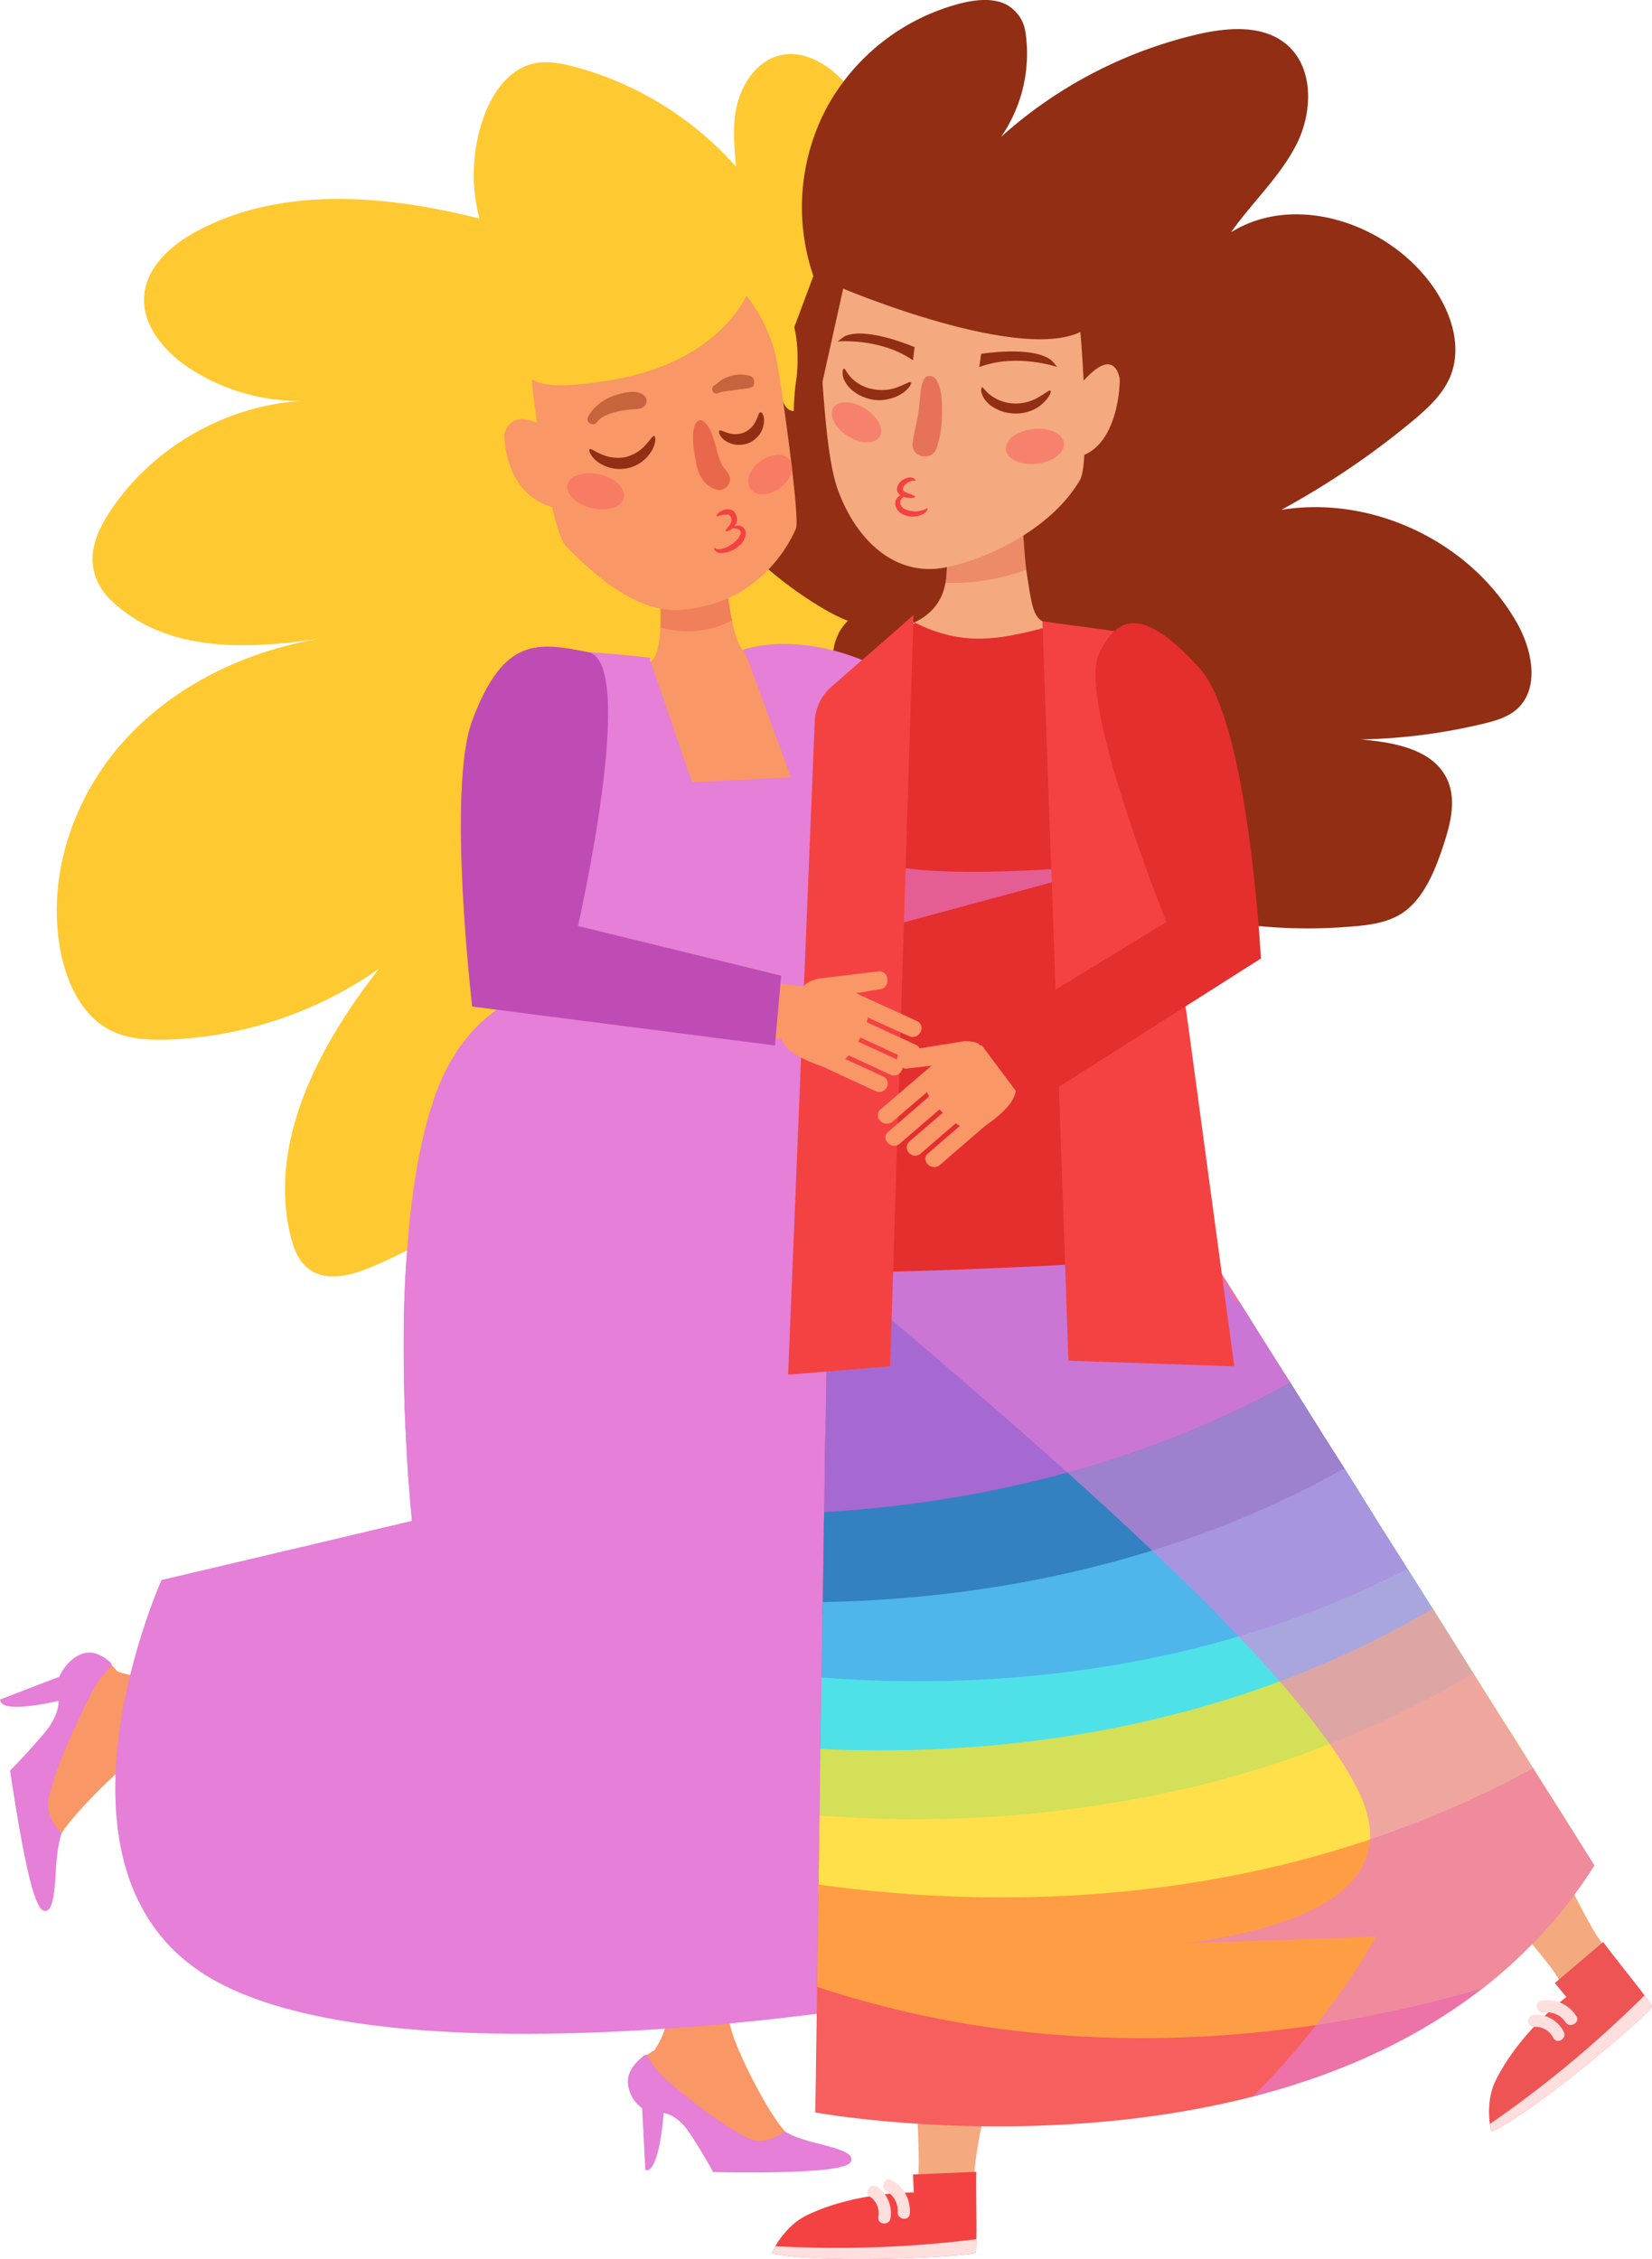 <svg xmlns="http://www.w3.org/2000/svg" width="615.4" height="841.4" viewBox="0 0 615.4 841.4">
  <title>lovelic80_205134574</title>
  <g style="isolation: isolate">
    <g id="Layer_2" data-name="Layer 2">
      <g id="lovelic80_205134574">
        <g>
          <path d="M345.2,178.8c11.3-3.7,23-7.6,32-15.4s14.7-20.6,10.7-31.9c-3.5-9.8-13.3-15.8-22.6-20.5s-22.2-9.3-32.8-6.8a19.1,19.1,0,0,0,1.8-3.8c3.2-9.2-.4-19-8.1-22.6,2.8-12.1.9-26.1-4.7-37.3S302.2,16.7,289.2,21c-7.5,2.5-12.5,9.9-14.5,17.5s-1.2,15.7-.5,23.6a123.1,123.1,0,0,0-60.8-37.4c-4.7-1.2-9.6-2.1-14.4-1.1-9.4,2-15.7,11.1-18.9,20.2a64.3,64.3,0,0,0-1.5,37.6C144,72.7,105.7,69.2,74.1,85.7c-9.9,5.1-19.5,13.4-20.4,24.5s7.9,21.2,17.4,27.3a74.9,74.9,0,0,0,41.7,11.8c-28.4,1.6-55.7,17.1-71.5,40.7-4.2,6.3-7.8,13.7-6.6,21.2s5.7,12,10.9,16c20.3,16,49,14.4,74.6,10.5-28.2,4.5-55.4,17.4-74.4,38.7s-28.8,51.2-23,79.1c2.4,11.3,8,23,18.3,28.2,6.6,3.4,14.3,3.7,21.6,3.5a146.4,146.4,0,0,0,78.5-26.4c-22.3,28.5-41.4,64.3-33,99.4,1.1,4.5,2.8,9.2,6.4,12.1,6.6,5.4,16.4,2.8,24.2-.6A211.3,211.3,0,0,0,212,419.8c2.7,11.8,6.5,24.9,17.2,30.4s24.1.7,32.3-8,12.1-20.3,15.8-31.6c5.3-16.5,10.4-33.7,8.7-50.9-2.1-20.6-13.7-39.8-13-60.5,12.9,1.7,26.3,3.4,38.5-1s22.6-16.7,20.1-29.5c-1.8-9.1-9.4-15.7-16.6-21.7,19.5,9.1,45.8,1,54.9-18.4S366.3,182.3,345.2,178.8Z" fill="#ffc931"/>
          <path d="M303,102.8a79,79,0,0,1,5.3-63.3A79.4,79.4,0,0,1,358.9,1c6.2-1.4,13.5-1.9,18.3,2.3s4.9,8.6,5.3,13.5A54.6,54.6,0,0,1,372.9,51a166,166,0,0,1,73.6-38.3c11.1-2.5,23.8-3.5,32.6,3.7,10.4,8.6,10,25.4,3.8,37.5s-16.5,21.5-24.3,32.6c22.5-14,54-4.6,71.4,15.4,9.3,10.6,15.6,25.8,10.1,38.7-2.9,6.6-8.4,11.6-13.9,16.2a304.4,304.4,0,0,1-48.9,33.1c33.9-5.5,70.3,11.8,87.5,41.6,6.1,10.4,9.1,25.5-.3,33.1-3.2,2.6-7.3,3.8-11.3,4.8a212.1,212.1,0,0,1-46.3,6c12.4,1.1,27,3.6,32.2,14.9,3.7,8,1,17.4-1.8,25.7s-7.1,19.2-15.4,24.4c-5.2,3.2-11.4,4.1-17.4,4.6a191.6,191.6,0,0,1-74.1-7.8c-3.6-1.1-7.5-2.3-11-.9-5.4,2.2-6.5,9.1-8.8,14.4-5.3,12.7-21.7,19.4-34.5,14.2s-20.1-21.7-24.8-36c-5.6-16.6-11.2-34-8.1-51.3-10.6-2.9-21.2-7.6-27.8-16.4s-7.4-22.5.5-30C303.8,227,270,203,270.4,190.1Z" fill="#912e13"/>
          <path d="M213.9,143.3c12.6-1.1,25.1-3.4,36.6-8.5s21.8-13.5,27.6-24.6a58.8,58.8,0,0,1,10.8,22c1.4,5.3.4,20.8,6.8,20.9a88.3,88.3,0,0,1,1-12.2s2.5-18.5-4.7-27.4c-27.5-33.8-68.7-19.7-87.3-.3-9.8,10.2-6.8,25.2-6.5,28.2C202.7,143.8,208.6,143.7,213.9,143.3Z" fill="#ffc931"/>
          <g>
            <path d="M240.6,765.7a21.6,21.6,0,0,1,3.1-2,29.9,29.9,0,0,0,4.5-24.2c-3.4-14.1-4.8-34.4-6.9-48s5.6-34.4,10.1-45.1-3.7-34.2-8.8-51.7C236.5,574.3,223,540,224,522.6l72.3-7.8c-1.3,21.5-6.1,104.7-8.7,111.8s4.7,28-.8,38.6c-6.6,12.6-15.9,80.9-14.9,88.5S286.4,788,293,794.4l1.4,1c5.9,3.5,25.5,5.2,21.9,9.9s-50.3,3.2-50.3,3.2-3.7-7-8.8-14.6-10.5-7.4-10.5-7.4-1.6,20.8-5.7,21.4l-1.3-22.8a12.6,12.6,0,0,1-5.2-9.5C234.3,771.3,237.9,767.8,240.6,765.7Z" fill="#f99767"/>
            <path d="M233.9,775.6c-.2-4.3,3.2-7.9,6.2-10.1l1-.2v.4a37.5,37.5,0,0,0,4.9,6.8c2.9,3,21.2,18.6,32.7,23.9,4,1.8,8.7.9,13.8-2.4l2.6,1.3a60.3,60.3,0,0,0,9.8,3.1c5.7,1.5,11.1,2.9,12.1,5a2,2,0,0,1-.3,2.1c-.7.8-2.6,2-11.7,2.8-14.8,1.3-38.9.7-39.1.7h-.4v-.3c-.1-.1-3.8-7.1-8.8-14.5-3.9-5.8-8-7-9.5-7.2-.3,4.4-1.9,20.7-6.1,21.3h-.7l-1.2-23.1A12.6,12.6,0,0,1,233.9,775.6Z" fill="#e57fd7"/>
          </g>
          <g>
            <path d="M41.3,619.9a22.2,22.2,0,0,1,2.4,2.6s11.1,5.2,24.1-2.8,32.4-15.6,45.2-22,34.2-5,45.3-3.6,14.6-24.8,18.1-49.5c5.8-41.4,17.4-79.5,30.5-99.9l68.8,83.4c-30.1,58-83,83.5-97.1,96.9-6.8,6.5-21.2,14.3-32.3,11.8-13.3-3-80.9,8.5-88,11.9s-30.6,25.8-35.7,34.7a12.2,12.2,0,0,0-.8,1.7c-2.3,7.3-.6,28.1-5.7,25.8S4.3,659.7,4.3,659.7s6.1-6.1,12.5-13.7,5.4-13.3,5.4-13.3-20.3,4.8-21.6.8l21.8-8.4s2.3-6.2,8.2-8.5C34.7,615.1,38.8,617.7,41.3,619.9Z" fill="#f99767"/>
            <path d="M30.5,616c4.2-1.6,8.2.9,10.9,3.4l.3,1-.4.2a47.6,47.6,0,0,0-5.7,7.2c-2.4,4-14.3,27.8-17.4,41.4-1.1,4.8.6,9.4,4.7,13.6,0,0-.8,2.9-.8,3.1A73.8,73.8,0,0,0,20.8,697c-.4,6.5-.9,12.6-2.8,14.3a1.6,1.6,0,0,1-2,.2c-.9-.4-2.4-2-4.8-11.2-3.8-15-7.3-40.3-7.4-40.5v-.4l.2-.2c.1-.1,6.2-6.2,12.5-13.7,4.9-5.8,5.4-10.4,5.3-12-4.3,1-20.3,4.3-21.6.2L0,633l22.1-8.5C22.6,623.4,25,618.1,30.5,616Z" fill="#e57fd7"/>
          </g>
          <g>
            <path d="M235,249.5c6.7-1.6,10.5-2.3,11-15.8.2-3.7,0-8.4-.3-14.4-.2-3.7-.6-7.9-1-12.6s3.5-1.9,7.2-1.6v-.7a38,38,0,0,1,5.7.1h.5a41.8,41.8,0,0,1,5.6-1v.6c3.6-.9,5.4-2.2,5.7,1.7.2,1.7.3,3.4.5,5,.9,9,1.8,15.6,2.8,20.4,2.7,13.3,6.1,13.4,11.6,13.6h9l5.6,63.2c-16.9,2.8-38.9,4.9-61.1,3l-5.5-60.8Z" fill="#f99767"/>
            <path d="M246,233.7a36.7,36.7,0,0,0,26.7-2.6c-1-4.8-1.9-11.4-2.8-20.4l-24.2,8.6C246,225.3,246.2,230,246,233.7Z" fill="#e25a44" opacity="0.38"/>
          </g>
          <path d="M237.1,154.1l-.8-4.8s-18.7-2.6-25.7,2.9c-.9.7-2.1,2.7-2.4,2.8s14.7-5.8,28.9-.9Z" fill="#c47037"/>
          <path d="M260.2,152.2v-4.9s18-5.7,25.8-1.5c1,.6,2.6,2.3,2.9,2.3s-15.4-3.2-28.6,4.1Z" fill="#c47037"/>
          <path d="M210.5,164.9s-17.8-17.2-22.6-3.5c-.2.7-.2,26.2,22.8,28.4C214.8,190.2,210.5,164.9,210.5,164.9Z" fill="#f99767"/>
          <path d="M288.9,132.2a58.8,58.8,0,0,0-10.8-22c-5.8,11.1-16.1,19.4-27.6,24.6s-24,7.4-36.6,8.5c-5.3.4-11.2.5-15.7-1.9v.3c.2,6.2,6.9,55.9,12.7,61.8,15.7,16,29.6,24.9,43.5,23.6,28.4-2.5,39.6-24.4,42.1-30.2C298.2,192.9,290.3,137.5,288.9,132.2Z" fill="#f99767"/>
          <path d="M336.1,454.9c-1.8-18.4-6.1-34.4-14.2-45.2a30.4,30.4,0,0,0-3.6-4.3c-7.5-7.7-11.9-18.4-14.5-28.1a105.9,105.9,0,0,1-2.5-12.5,95.7,95.7,0,0,1-1-10.3s12.3-20.2,14.7-36.3a24.8,24.8,0,0,0-.4-11.3c-1.4-4.1-3.7-10.7-6.4-18.1-7.5-20.8-17.7-48.5-17.7-48.5L277.3,242l17.4,47.5,3.1,8.3-35.2,6.4-4.8-12.8-15.9-43.3.3-3.1s-11.7-1.5-27.1-2.3v81.5h-3.7l.3,2.3c.3,2.2.7,4.4,1,6.7l.6,3.5c1,5.8,2.2,12.1,3.6,18.7.9,4.4-2,6.7-7.1,10.3a64.6,64.6,0,0,0-8.8,2.4l-1.7.6-3.6,1.4h-.1l-1.3.6-1.3.7-1.3.6a51.7,51.7,0,0,0-9.6,6.4,5.3,5.3,0,0,0-1.4,1.2l-1.9,1.6L177,383l-1.7,1.9-1.7,2.1-1.5,1.9-.5.6c-.4.6-.9,1.2-1.3,1.9l-1.2,2a38.5,38.5,0,0,0-3,5.3l-.5.9-1,2.2-1.3,3-.7,1.9a15.9,15.9,0,0,0-.7,2c-.4.9-.6,1.8-.9,2.7l-.9,2.7a22.9,22.9,0,0,1-.8,2.8c-.7,2.5-1.3,5.1-1.9,7.7a9.4,9.4,0,0,1-.4,1.6v.2c0,.2-.1.3-.1.5-.6,2.6-1.1,5.3-1.6,8-.1.9-.3,1.8-.4,2.7q-.7,4-1.2,8.1a.4.4,0,0,1-.1.3v.2c0,.4-.1.8-.1,1.2s-.1.1-.1.2c-.2,2.1-.5,4.2-.7,6.3s-.4,3.8-.5,5.6c-.4,4.1-.7,8.2-1,12.2,0,1.5-.1,3-.2,4.4s-.1,3-.2,4.5-.1,2.9-.2,4.3c-.1,4.3-.2,8.6-.2,12.8v8c0,2.2,0,4.4.1,6.6v2.8c.1,5.7.3,11.1.5,16.1l.3,4.9a19.3,19.3,0,0,0,.1,2.4c.1,1.5.2,3,.2,4.4s.1,1.4.2,2.1.1,2.8.2,4c.3,3.8.6,7.2.8,9.8a12.5,12.5,0,0,0,.2,2.1c.3,3.6.5,5.6.5,5.6l-93.3,22S9.9,700.3,81.2,738.3c29.9,16,78.9,19.9,125.7,19.1,64.4-1.1,124.4-11.2,124.4-11.2l-5.4-58.8-7-76.5h0c2.6-11,6.3-27.5,9.6-46.6,1.3-7.1,2.5-14.6,3.6-22.3h0a483,483,0,0,0,5.1-57.7A232.5,232.5,0,0,0,336.1,454.9Z" fill="#e57fd7"/>
          <path d="M276.8,242s30.1-11.4,69.6,18.3c1.2.9-6.1,55.4-6.1,55.4l-35.1-15.6Z" fill="#e57fd7"/>
          <path d="M259.3,157.4c-2.2,4-.7,10.6,0,14.9s3.2,9.4,8.4,10.2c2.8.3,5.3-3.2,3.8-5.7s-1.9-2.4-2.6-3.7a30.2,30.2,0,0,1-2-6c-1.1-3.5-1.9-7.9-4.9-10.2a1.9,1.9,0,0,0-2.7.5Z" fill="#d32424" opacity="0.41"/>
          <g opacity="0.49">
            <path d="M222.4,157.2c2.3-3.2,9.1-4.4,12.6-4.7,1.8-.1,4.2,0,5.4-1.6a2.7,2.7,0,0,0-.5-3.6c-2.7-2.6-8.8-.8-11.8.3s-7.4,4-9.1,7.9c-.9,2,2.2,3.5,3.4,1.7Z" fill="#912e13"/>
          </g>
          <g opacity="0.49">
            <path d="M267.6,146.4c1.6-.7,4.1-.8,5.8-1.1s3.8-.4,5.7-.8,1.6-.8,1.7-1.5a2.6,2.6,0,0,0,.1-1.2,2.3,2.3,0,0,0-1.5-1.8,12.8,12.8,0,0,0-7,0,12.7,12.7,0,0,0-3.2,1.3c-1.1.6-2,1.6-3,2.2a1.6,1.6,0,0,0,1.4,2.9Z" fill="#912e13"/>
          </g>
          <path d="M232.4,185.5c-.8,3.4-6.2,5.1-12,3.7s-9.8-5.3-9-8.7,6.2-5.1,12-3.8S233.2,182,232.4,185.5Z" fill="#f76a63" opacity="0.61"/>
          <path d="M294.2,171.3c2,2.8.4,7.4-3.6,10.4s-9,3.2-11,.4-.4-7.3,3.7-10.3S292.2,168.6,294.2,171.3Z" fill="#f76a63" opacity="0.61"/>
          <path d="M314.6,306.9c-1.4-4.1-3.7-10.7-6.4-18.1-7.5-20.8-17.7-48.5-17.7-48.5L277.3,242l17.4,47.5-36.9,1.9-15.5-45.2a212.6,212.6,0,0,0-31.9-3.7v73.7c.4,3.3.8,6.7,1.3,10.3,33.7.9,70.1-.9,103.3-8.3A24.8,24.8,0,0,0,314.6,306.9Z" fill="#e57fd7"/>
          <path d="M318.9,610.9c-63.4,5-145.2-22.1-189-38.8l23.6-5.6s-2.6-23.5-3-54.2c-.1-2.1-.1-4.1-.1-6.2-.1-10.9.1-22.6.8-34.4,70.4,2.5,173,5.4,173,5.4s5.2,2.5,13,7.1a483,483,0,0,1-5.1,57.7h0c-1.1,7.7-2.3,15.2-3.6,22.3C325.2,583.4,321.5,599.9,318.9,610.9Z" fill="#e57fd7"/>
          <path d="M268.7,727.4l-61.8,30c-46.8.8-95.8-3.1-125.7-19.1-71.3-38-21-149.8-21-149.8l93.3-22s-.2-2-.5-5.6a12.5,12.5,0,0,1-.2-2.1c-.2-2.6-.5-6-.8-9.8-.1-1.2-.2-2.6-.2-4s-.1-1.4-.2-2.1-.1-2.9-.2-4.4a19.3,19.3,0,0,1-.1-2.4l-.3-4.9c-.2-5-.4-10.4-.5-16.1v-2.8c-.1-2.2-.1-4.4-.1-6.6v-8c0-4.2.1-8.5.2-12.8.1-1.4.1-2.9.2-4.3s.1-3,.2-4.5.2-2.9.2-4.4c.3-4,.6-8.1,1-12.2.1-1.8.3-3.7.5-5.6s.5-4.2.7-6.3c0-.1,0-.1.1-.2s.1-.9.1-1.4a.4.4,0,0,0,.1-.3q.5-4.1,1.2-8.1c.1-.9.3-1.8.4-2.7.5-2.7,1-5.4,1.6-8,0-.2.1-.3.1-.4h0v-.2a9.4,9.4,0,0,0,.4-1.6c.6-2.6,1.2-5.2,1.9-7.7a22.9,22.9,0,0,0,.8-2.8l.9-2.7c.3-.9.5-1.8.9-2.7a15.9,15.9,0,0,1,.7-2l.7-1.9,1.3-3,1-2.2.5-.9a38.5,38.5,0,0,1,3-5.3l1.2-2c.4-.7.9-1.3,1.3-1.9l.5-.6,1.5-1.9,1.7-2.1L177,383l1.8-1.8,1.9-1.6a5.3,5.3,0,0,1,1.4-1.2,51.7,51.7,0,0,1,9.6-6.4l1.3-.6,1.3-.7,1.3-.6,3.7-1.4,1.7-.6a64.6,64.6,0,0,1,8.8-2.4c5.1-3.6,8-5.9,7.1-10.3-1.4-6.6-2.6-12.9-3.6-18.7l-.6-3.5c-.3-2.3-.7-4.5-1-6.7s-.8-5.6-1.1-8.3c-.6-5.2-1-10.1-1.3-14.5.7,1.1,25.5,38.8,36.4,42.5s49.9,4.2,51.3,4.2L237.9,368l-2.2.7s-4.1,15.4-9.7,38.1c-3.1,12.6-6.6,27.5-10.2,43.3-5.8,25.8-11.7,53.8-15.5,77.9-4.3,26.5-6.2,48.3-2.9,56.9,11.2,29.7-104.6,107.9-78.2,129.4S267,727.5,268.7,727.4Z" fill="#e57fd7" opacity="0.39" style="mix-blend-mode: multiply"/>
          <g>
            <path d="M328.7,615.3c.8-11.3-9.9-84.1-12.5-101.7l75-8.7c-.1.3-19.2,106.2-19,116.6.2,13.2,12.6,47.3,13,67.2.2,10.4-4,37-11.9,69.8-2.2,9.5-9.2,35.9-10.3,50.5a39.3,39.3,0,0,0-.2,4.8l-21.2.4c.2-1.7.4-3.1.5-4.4,1.2-13.2-5.8-108.7-7.2-145.2C334.5,651.1,327.7,630.9,328.7,615.3Z" fill="#f4a97f"/>
            <g>
              <path d="M340.1,809.9l.3,6.7s-21.1-.4-39.5,8.3c-6.2,2.9-10.2,8.5-12.1,11.7l-1.3,2.6c17.4,4.3,75.8,1.2,76-.3s.1-2.2.2-4.9c.2-5.3-.2-18.3,0-25.1Z" fill="#f44242"/>
              <path d="M287.5,839.2c17.4,4.3,75.8,1.2,76-.3s.1-2.2.2-4.9a417.6,417.6,0,0,1-74.9,2.6Z" fill="#ffdede"/>
              <path d="M332.1,812a12.9,12.9,0,0,1,6.8,12.5c-.2,2.9-4.7,2.3-4.5-.6a8.3,8.3,0,0,0-4.1-7.7c-2.6-1.4-.8-5.6,1.8-4.2Z" fill="#ffdede"/>
              <path d="M326.8,814.5a11.9,11.9,0,0,1,4.9,11.8c-.5,2.8-5,2.3-4.5-.6a7.5,7.5,0,0,0-3.2-7.6c-2.4-1.6.4-5.2,2.8-3.6Z" fill="#ffdede"/>
            </g>
          </g>
          <g>
            <path d="M449.8,589.7c-6.3-9.4-62.5-50.4-75.4-62.8l57.1-62.7c.2.3,49.9,95.7,56.4,103.8,8.3,10.3,39,29.7,51.4,45.2,6.6,8.1,19.6,31.7,33.4,62.4,4,8.9,14.7,34,22.8,46.3.9,1.4,1.8,2.6,2.8,3.9l-16.6,13.3a39,39,0,0,0-2.2-3.8c-7.1-11.2-71.2-82.4-94.6-110.4C476.2,614.5,458.5,602.7,449.8,589.7Z" fill="#f4a97f"/>
            <g>
              <path d="M579.2,738.6l4.3,5.2s-16.9,12.5-26.1,30.6c-3.2,6.2-2.9,13-2.4,16.7a25.2,25.2,0,0,0,.6,2.8c16.3-7.2,60.6-45.4,59.8-46.7l-2.8-4c-3.1-4.3-11.4-14.4-15.4-19.9Z" fill="#ef5454"/>
              <path d="M555.6,793.9c16.3-7.2,60.6-45.4,59.8-46.7l-2.8-4A420,420,0,0,1,555,791.1,25.2,25.2,0,0,0,555.6,793.9Z" fill="#ffdede"/>
              <path d="M574.1,745.2a12.7,12.7,0,0,1,13.1,5.7c1.6,2.4-2.4,4.7-4,2.3a8.1,8.1,0,0,0-7.9-3.6c-2.9.5-4.1-3.9-1.2-4.4Z" fill="#ffdede"/>
              <path d="M571.5,750.4a11.6,11.6,0,0,1,11,6.3c1.4,2.6-2.5,4.9-3.9,2.3a7.4,7.4,0,0,0-7.1-4.1c-3,.2-3-4.3,0-4.5Z" fill="#ffdede"/>
            </g>
          </g>
          <path d="M593.9,694.8a180.4,180.4,0,0,1-41.7,45.8c-25.8,20-55.6,32.6-85.6,40.3-81.2,20.8-162.9,5.9-162.9,5.9s.3-18.5.7-46.8c.1-10.4.3-22.2.5-34.9v-3.2q.2-9.1.3-18.9c0-2.2,0-4.5.1-6.8.1-5.6.1-11.3.2-17.1.1-2.6.1-5.1.1-7.7l.3-20.1c.1-2.2.1-4.4.1-6.5.2-7.9.3-15.8.4-23.7,0-1.4,0-3,.1-4.4.1-9.6.3-19,.4-28.3,0-1.7.1-3.5.1-5.2.1-5.2.2-10.4.2-15.4s.2-12.6.4-18.7a.6.6,0,0,1,0-.6c.2-15.8.5-30,.7-41.9,0-2.5.1-4.9.1-7.2s.1-5.3.2-7.8c.2-12.9.5-20.9.6-21.8l117.6-14.3,3.5-.4,8.3,13.2,23,36.4,8.2,13.1,4.3,6.9,6.5,10.2,12.5,19.9,7.7,12.1,11.6,18.6,11.9,18.8,8.4,13.3,1,1.5,15.1,24.1,8.5,13.5,9.2,14.5,4.6,7.4,10.7,16.9Z" fill="#f75e5e"/>
          <path d="M357.8,726.8l83.9-3C401.2,729.3,357.8,726.8,357.8,726.8Z" fill="#f97878"/>
          <path d="M426.8,435.5a396.1,396.1,0,0,1-118.4,43.9c0,2.3-.1,4.7-.1,7.2-.2,11.9-.5,26.1-.7,41.9a.6.6,0,0,0,0,.6c-.2,6.1-.3,12.3-.4,18.7,67.6-1.4,126.2-22.8,166.9-43.1Z" fill="#a669d1"/>
          <path d="M493.1,534.8c-39.7,17.2-107.6,39.1-186.2,33.6,0-1.7.1-3.5.1-5.2.2-11.9.4-23.3.6-34.1a.6.6,0,0,1,0-.6c44.9-3.9,100.2-15.4,154-43.8l8.2,13.1,10.8,17.1Z" fill="#a669d1"/>
          <path d="M512.4,565.5c-40.4,18.3-117.1,45.1-206,35.6,0-1.4,0-3,.1-4.4.1-9.6.3-19,.4-28.3,0-1.7.1-3.5.1-5.2,48.8-2.9,112.5-14.4,173.6-48.3l12.5,19.9,7.7,12.1Z" fill="#3381c1"/>
          <path d="M532.7,597.6c-42.9,19.7-128.7,49.8-226.8,33.7.1-2.2.1-4.4.1-6.5.2-7.9.3-15.8.4-23.7,0-1.4,0-3,.1-4.4,50.8-.9,124.3-10.5,194.3-49.8l11.6,18.6,11.9,18.8Z" fill="#4eb6ea"/>
          <path d="M557.3,636.7c-18.9,8.3-65.9,26.3-126.4,31.8-37.7,3.5-80.6,2.2-125.4-9.4.1-2.6.1-5.1.1-7.7l.3-20.1c.1-2.2.1-4.4.1-6.5,54.4,4.2,138,1,218.3-40.5l8.4,13.3,1,1.5,15.1,24.1Z" fill="#4fe1e8"/>
          <path d="M566.5,651.2c-34.5,17-141,61.3-261.3,31.8,0-2.2,0-4.5.1-6.8.1-5.6.1-11.3.2-17.1.1-2.6.1-5.1.1-7.7,53.8,2.6,144.1-2.6,228.1-52.3l15.1,24.1,8.5,13.5Z" fill="#d3e058"/>
          <path d="M581.8,675.5c-32.6,16.4-148.2,66.7-276.9,29.6v-3.2q.2-9.1.3-18.9c0-2.2,0-4.5.1-6.8a454.2,454.2,0,0,0,125.6-7.7c37.9-7.7,78.6-21.6,117.9-45.3l8.5,13.5,9.2,14.5,4.6,7.4Z" fill="#ffe04a"/>
          <path d="M593.9,694.8a180.4,180.4,0,0,1-41.7,45.8c-53.5,15.7-148,32.6-247.8-.6.1-10.4.3-22.2.5-34.9v-3.2c62.7,8.8,166.9,11,266.2-43.3l10.7,16.9Z" fill="#ff9d45"/>
          <path d="M593.9,694.8c-30.7,48.5-78.9,73.7-127.3,86.1,30.1-29.9,46-59.6,46-59.6l-70.9,2.5c42.7-5.8,82.1-20.6,64.3-56.8-25.1-51-135.4-142.7-197.4-195.4.3-12.9.5-20.9.6-21.8l121.1-14.7Z" fill="#e57fd7" opacity="0.6" style="mix-blend-mode: multiply"/>
          <g>
            <path d="M397,235.1c-3.1-.6-7-.8-7.3-3.2-4.7-1.2-5.3-6.1-7.1-17.6l-.3-2.1c-.5-3.8-.8-8.4-1.2-14,0-2.1-.1-4.3-.2-6.7L353,192c.1,10,0,17.4-.5,22.9a14.6,14.6,0,0,1-.3,2.2c-2.4,13.3-14.6,15.8-16.7,16.6l.3,20.3,63.7-1.1-.3-17.4Z" fill="#f4a97f"/>
            <path d="M380.9,191.5,353,192c.1,10,0,17.4-.5,22.9a14.6,14.6,0,0,1-.3,2.2,79.9,79.9,0,0,0,30.1-4.9c-.5-3.8-.8-8.4-1.2-14C381.1,196.1,381,193.9,380.9,191.5Z" fill="#e25a44" opacity="0.38"/>
          </g>
          <g opacity="0.53" style="mix-blend-mode: multiply">
            <path d="M415.4,244.2s-29.4,4.6-35.4,4.7c-2.2.1-2.3,3.9-.3,3.4s6.2-1.2,7-1.5,30.8-4.9,33-5.3S415.4,244.2,415.4,244.2Z" fill="#f3b88f"/>
          </g>
          <g opacity="0.53" style="mix-blend-mode: multiply">
            <path d="M324.5,248.9s29.7,1.6,35.7,1.1c2.2-.2,2.7,3.6.7,3.2s-6.3-.5-7.2-.7-31.1-1.7-33.4-1.8S324.5,248.9,324.5,248.9Z" fill="#f3b88f"/>
          </g>
          <path d="M442.5,384v-.5L425.9,259.2,423,240.9a43.6,43.6,0,0,1-17-5.2,4.2,4.2,0,0,1-1.8,1.1,4.6,4.6,0,0,1-2.6.6,4.7,4.7,0,0,1-2.6-.5l-1-.5a3.6,3.6,0,0,1-1.8-1.2,5.4,5.4,0,0,1-1.5-2.2l-.3-.6-6,1.6c-17,4.4-30.2,6.6-47.6-2.1-.4.5-16.1,19.4-24.1,27.1l-.7.6c-.6,10.1-1.3,22.6-2.1,36.5-.9,17.5-2,37-3.1,56.7-2.8,52-5.7,104.7-6.3,120.7,4.6.4,15.1.4,28.4.1,18.4-.4,42.3-1.4,63.8-2.5,27.9-1.6,52-3.6,55-5.4C450.4,455.6,446.8,422.4,442.5,384Z" fill="#e52e2e"/>
          <path d="M414.1,322.1c-12.3,1.1-64.9,5.4-83.5-.2-7.5-2.2-12.2-13.4-15.1-27h-5.4l-.6,56,104.6-28.3,2.6-.7Z" fill="#e57fd7" opacity="0.6" style="mix-blend-mode: multiply"/>
          <polygon points="459.8 508.9 398 506.8 396.6 466.2 391.8 328.6 391.6 323.8 388.4 234 388.3 231.4 422.2 236 423 240.7 425.9 258.6 442.4 380.4 442.5 380.9 459.8 508.9" fill="#f44242"/>
          <path d="M303.5,268.8,293.6,512l38-3.1L340.3,229c-.7.8-20.4,17.9-30.5,26.7A18.4,18.4,0,0,0,303.5,268.8Z" fill="#f44242"/>
          <path d="M382.9,93l.4.2Z" fill="#7f4a26"/>
          <path d="M382.9,93l.4.2Z" fill="#7f4a26"/>
          <path d="M305.4,131.1a7.4,7.4,0,0,0,.1,2.1c1.1,6.7,1.9,36.3,6.6,49.2,7,19.1,21.1,31.8,38.6,29.2,13.9-2.1,40.2-13.3,51.6-32.8,4.2-7.2.2-61.2-1.2-67.2S381.9,44.8,315,100.1Z" fill="#f4a97f"/>
          <path d="M364.8,136.7l.7-4.9s18.7-3.1,25.9,2.2c.9.7,2.3,2.6,2.5,2.7s-14.9-5.3-29.1,0Z" fill="#912e13"/>
          <path d="M340.1,134.2l.6-4.9s-17.5-7.6-25.7-4.2c-1.1.5-2.8,2.1-3.1,2.1s15.8-1.6,28.2,7Z" fill="#912e13"/>
          <path d="M400.8,145.3s13-18.2,16.3-4.5c.2.7,0,26.7-16.7,29.7C397.4,171.1,400.8,145.3,400.8,145.3Z" fill="#f4a97f"/>
          <path d="M305.1,120.3c0,1.7-1.4,17.8-1.4,17.8l1,11.7,9.4-42.3s74.9,31.6,92.8,13S411,91,411,90.1s-46.2-24.9-47.6-25.2-45.6,17.9-46.8,17.9S305.1,120.3,305.1,120.3Z" fill="#912e13"/>
          <path d="M391.3,145.5c.4.3-.2,2.2-2.4,4.3a12.6,12.6,0,0,1-4.4,3,15.5,15.5,0,0,1-6.6,1.2c-4.8-.1-8.9-2.4-10.8-4.9a7.5,7.5,0,0,1-1.6-3.5c0-.9.2-1.3.4-1.4s1.1,1.5,3.1,3a15.7,15.7,0,0,0,9,3.1,16.8,16.8,0,0,0,9.3-2.6C389.5,146.4,390.8,145.2,391.3,145.5Z" fill="#912e13"/>
          <path d="M339.3,142.4c.4.3-.4,2.1-2.9,3.9a13.9,13.9,0,0,1-4.9,2.2,14.9,14.9,0,0,1-6.7.3c-4.7-.9-8.4-3.7-9.9-6.5a6.6,6.6,0,0,1-1-3.7c0-.9.3-1.3.6-1.3s.9,1.6,2.6,3.4a14.9,14.9,0,0,0,8.4,4.3,16.2,16.2,0,0,0,9.6-1.1C337.5,143,338.9,142,339.3,142.4Z" fill="#912e13"/>
          <path d="M396.3,165c.5,3.6-4.1,7-10,7.7s-11.2-1.6-11.6-5.2,4.1-7,10.1-7.7S395.9,161.4,396.3,165Z" fill="#f76a63" opacity="0.61"/>
          <path d="M327.6,162.7c-1.8,2.9-7.1,2.7-11.8-.3s-7.1-7.7-5.4-10.5,7.1-2.7,11.9.3S329.4,159.9,327.6,162.7Z" fill="#f76a63" opacity="0.61"/>
          <path d="M344.2,141.3c-1.6,3.4-1.4,7.5-1.9,11.1s-1.6,8-2.3,12c-1.2,5.9,7.1,7.9,9,2.3a42.8,42.8,0,0,0,1.9-13.3c0-3.9,0-8.9-2.3-12.2-1-1.4-3.5-1.7-4.4.1Z" fill="#d32424" opacity="0.41"/>
          <path d="M243.7,162.4c.5.1.8,2.1-.6,4.9a14,14,0,0,1-3.4,4.2,13.5,13.5,0,0,1-6,2.9,14,14,0,0,1-6.8-.3,13.5,13.5,0,0,1-4.8-2.5c-2.3-2-2.9-4-2.4-4.3s1.8.8,4.1,1.8a15.2,15.2,0,0,0,9,1.2,14.6,14.6,0,0,0,7.8-4.7C242.3,163.8,243.1,162.2,243.7,162.4Z" fill="#912e13"/>
          <path d="M283.2,153.6c.6-.2,1.6,1.1,1.4,3.6a10.2,10.2,0,0,1-1.3,4.1,10.4,10.4,0,0,1-4.1,3.6,10.5,10.5,0,0,1-5.4.7,9.9,9.9,0,0,1-4-1.7c-1.9-1.6-2.2-3.2-1.8-3.5s1.6.4,3.3.9a8.7,8.7,0,0,0,6.1-.3,8.9,8.9,0,0,0,4.3-4.5C282.5,155,282.6,153.7,283.2,153.6Z" fill="#912e13"/>
          <g>
            <path d="M270.3,197.8c-.1-.3.5-.9,1.2-1.8a6.1,6.1,0,0,0,.9-1.6,3.1,3.1,0,0,0-.2-1.9,1.4,1.4,0,0,0-1.2-.9l-1.9.2c-1.1.2-1.7.6-2,.5s-.1-.4.1-.8a4.2,4.2,0,0,1,1.4-1.1,4.9,4.9,0,0,1,2.4-.7,3.9,3.9,0,0,1,1.8.4,3.1,3.1,0,0,1,1.3,1.5,4.3,4.3,0,0,1,.1,3.5,5,5,0,0,1-1.7,2C271.3,197.9,270.5,198,270.3,197.8Z" fill="#f44242"/>
            <path d="M266.2,204l.7.4a3.7,3.7,0,0,0,1.6.1,11.7,11.7,0,0,0,5.4-2.8,7.2,7.2,0,0,0,1.9-2.6,1.4,1.4,0,0,0-.3-1.7,3.9,3.9,0,0,0-1.7-.6c-.4-.1-.7-.1-.8-.3s.2-.3.8-.5a3.2,3.2,0,0,1,2.4,0,3.4,3.4,0,0,1,1.4,1.5,3,3,0,0,1,.1,2.1,6.8,6.8,0,0,1-2.3,3.6,10.6,10.6,0,0,1-6.9,2.8,3.3,3.3,0,0,1-2.2-1C265.9,204.4,266.1,204,266.2,204Z" fill="#f44242"/>
          </g>
          <g>
            <path d="M340.9,185c0,.3-.9.5-2.3.4a6,6,0,0,1-2.4-.5,3.1,3.1,0,0,1-1.5-1.1,2.5,2.5,0,0,1-.5-2.2,4.4,4.4,0,0,1,2-2.8,6.1,6.1,0,0,1,2.6-1,2.8,2.8,0,0,1,1.8.5.8.8,0,0,1,.4.7c-.2.2-1-.1-2,.3a5.9,5.9,0,0,0-1.6,1,3.6,3.6,0,0,0-1.1,1.7.6.6,0,0,0,.1.6,1,1,0,0,0,.6.5,17.6,17.6,0,0,0,2,.9C340.2,184.4,340.9,184.7,340.9,185Z" fill="#f44242"/>
            <path d="M345.5,189.4c.2.2-.2,1.3-1.9,2.2a8.4,8.4,0,0,1-7,.1,5,5,0,0,1-2.9-3,3.3,3.3,0,0,1,.7-3.5,2.7,2.7,0,0,1,2.2-.9c.6.1.8.4.7.5s-1.1.2-1.7,1.3-.1,3,1.9,3.7a8.9,8.9,0,0,0,5.5.4C344.5,189.9,345.2,189.2,345.5,189.4Z" fill="#f44242"/>
          </g>
          <g>
            <g>
              <g>
                <path d="M304,392.8h0a2.7,2.7,0,0,0,1,3.8l21.4,9.9a3.1,3.1,0,0,0,3.9-1.5h0a2.8,2.8,0,0,0-1-3.9l-21.4-9.9A3.1,3.1,0,0,0,304,392.8Z" fill="#f99767"/>
                <path d="M309.4,386.8h0a2.8,2.8,0,0,0,1.2,3.7l21.4,9.9a3,3,0,0,0,3.8-1.6h.1a3,3,0,0,0-1.1-3.9l-21.4-9.8A3.1,3.1,0,0,0,309.4,386.8Z" fill="#f99767"/>
                <path d="M316,380.9h0a2.8,2.8,0,0,0,1,3.9l21.4,9.9a3.1,3.1,0,0,0,3.9-1.6h0a2.6,2.6,0,0,0-.8-3.8L320,379.4A3.2,3.2,0,0,0,316,380.9Z" fill="#f99767"/>
                <path d="M315.2,371.8h0a2.9,2.9,0,0,0,1.1,4L338.8,386a3.2,3.2,0,0,0,4.1-1.6h0a2.9,2.9,0,0,0-1.1-4l-22.5-10.3A3.3,3.3,0,0,0,315.2,371.8Z" fill="#f99767"/>
                <path d="M299.7,369.8h0a3,3,0,0,0,3.3,2.8l25.1-4.2c1.6-.2,2.7-2,2.5-3.8h0a3.1,3.1,0,0,0-3.4-2.8l-22.5,2.7C298.3,366.3,299.4,367.9,299.7,369.8Z" fill="#f99767"/>
                <path d="M295.6,371.2c-4.8,7.4-7.9,14-1.9,19.6,2.9,2.7,9,5.2,12.6,6.4s9.1-1.4,13.3-9c6.8-12.5,3.4-14.6-1.9-18.2C310.8,365.3,301.4,362.3,295.6,371.2Z" fill="#f99767"/>
              </g>
              <path d="M299.5,367.3l-18.8-1.8v22.2c12.8-.9,22.4-2.1,24.8-3.6C313.7,378.9,299.5,367.3,299.5,367.3Z" fill="#f99767"/>
            </g>
            <path d="M215.3,344.9s22.5-98.3,3.8-102-31.5-5.9-43.2,25.5c-9.5,25.6,0,106.5,0,106.5l112.8,14.5,2.3-26Z" fill="#bf4cb5"/>
          </g>
          <g>
            <g>
              <path d="M367.6,414.8h.1a2.7,2.7,0,0,1,0,3.9l-17.8,15.4a3.4,3.4,0,0,1-4.3-.4h0c-1.1-1.3-1.2-3.1,0-4l17.9-15.5A3.1,3.1,0,0,1,367.6,414.8Z" fill="#f99767"/>
              <path d="M360.7,410.5h0a2.7,2.7,0,0,1-.1,3.9l-17.8,15.4a3.1,3.1,0,0,1-4.2-.4h0a3,3,0,0,1,0-4.1L356.4,410A3.1,3.1,0,0,1,360.7,410.5Z" fill="#f99767"/>
              <path d="M352.8,406.7h0a2.8,2.8,0,0,1,.1,4L335,426.1a3.1,3.1,0,0,1-4.2-.4h0a2.6,2.6,0,0,1-.2-3.9l17.9-15.5A3.2,3.2,0,0,1,352.8,406.7Z" fill="#f99767"/>
              <path d="M351,397.7h0a2.7,2.7,0,0,1,.1,4.1l-18.8,16.1a3.4,3.4,0,0,1-4.4-.4h0a2.9,2.9,0,0,1,0-4.2l18.8-16.1A3.2,3.2,0,0,1,351,397.7Z" fill="#f99767"/>
              <path d="M365.5,391.5h0c.2,1.8-.9,3.5-2.5,3.6L337.7,398a3.3,3.3,0,0,1-3.4-3h0a2.9,2.9,0,0,1,2.5-3.6l22.3-3.6C365.8,387.8,365.2,389.7,365.5,391.5Z" fill="#f99767"/>
              <path d="M369.7,391.8c6.7,5.8,11.5,11.3,7.2,18.3-2,3.4-7.1,7.4-10.3,9.5s-9.2,1.2-15.2-4.9c-10-10.2-7.4-13.1-3.2-18S361.7,384.8,369.7,391.8Z" fill="#f99767"/>
            </g>
            <path d="M434.5,343.4s-33.1-82.2-25.2-99.6,19.1-15.1,37.5,5S469.7,357,469.7,357l-86.9,55.2-19.1-25.6Z" fill="#e52e2e"/>
          </g>
        </g>
      </g>
    </g>
  </g>
</svg>
